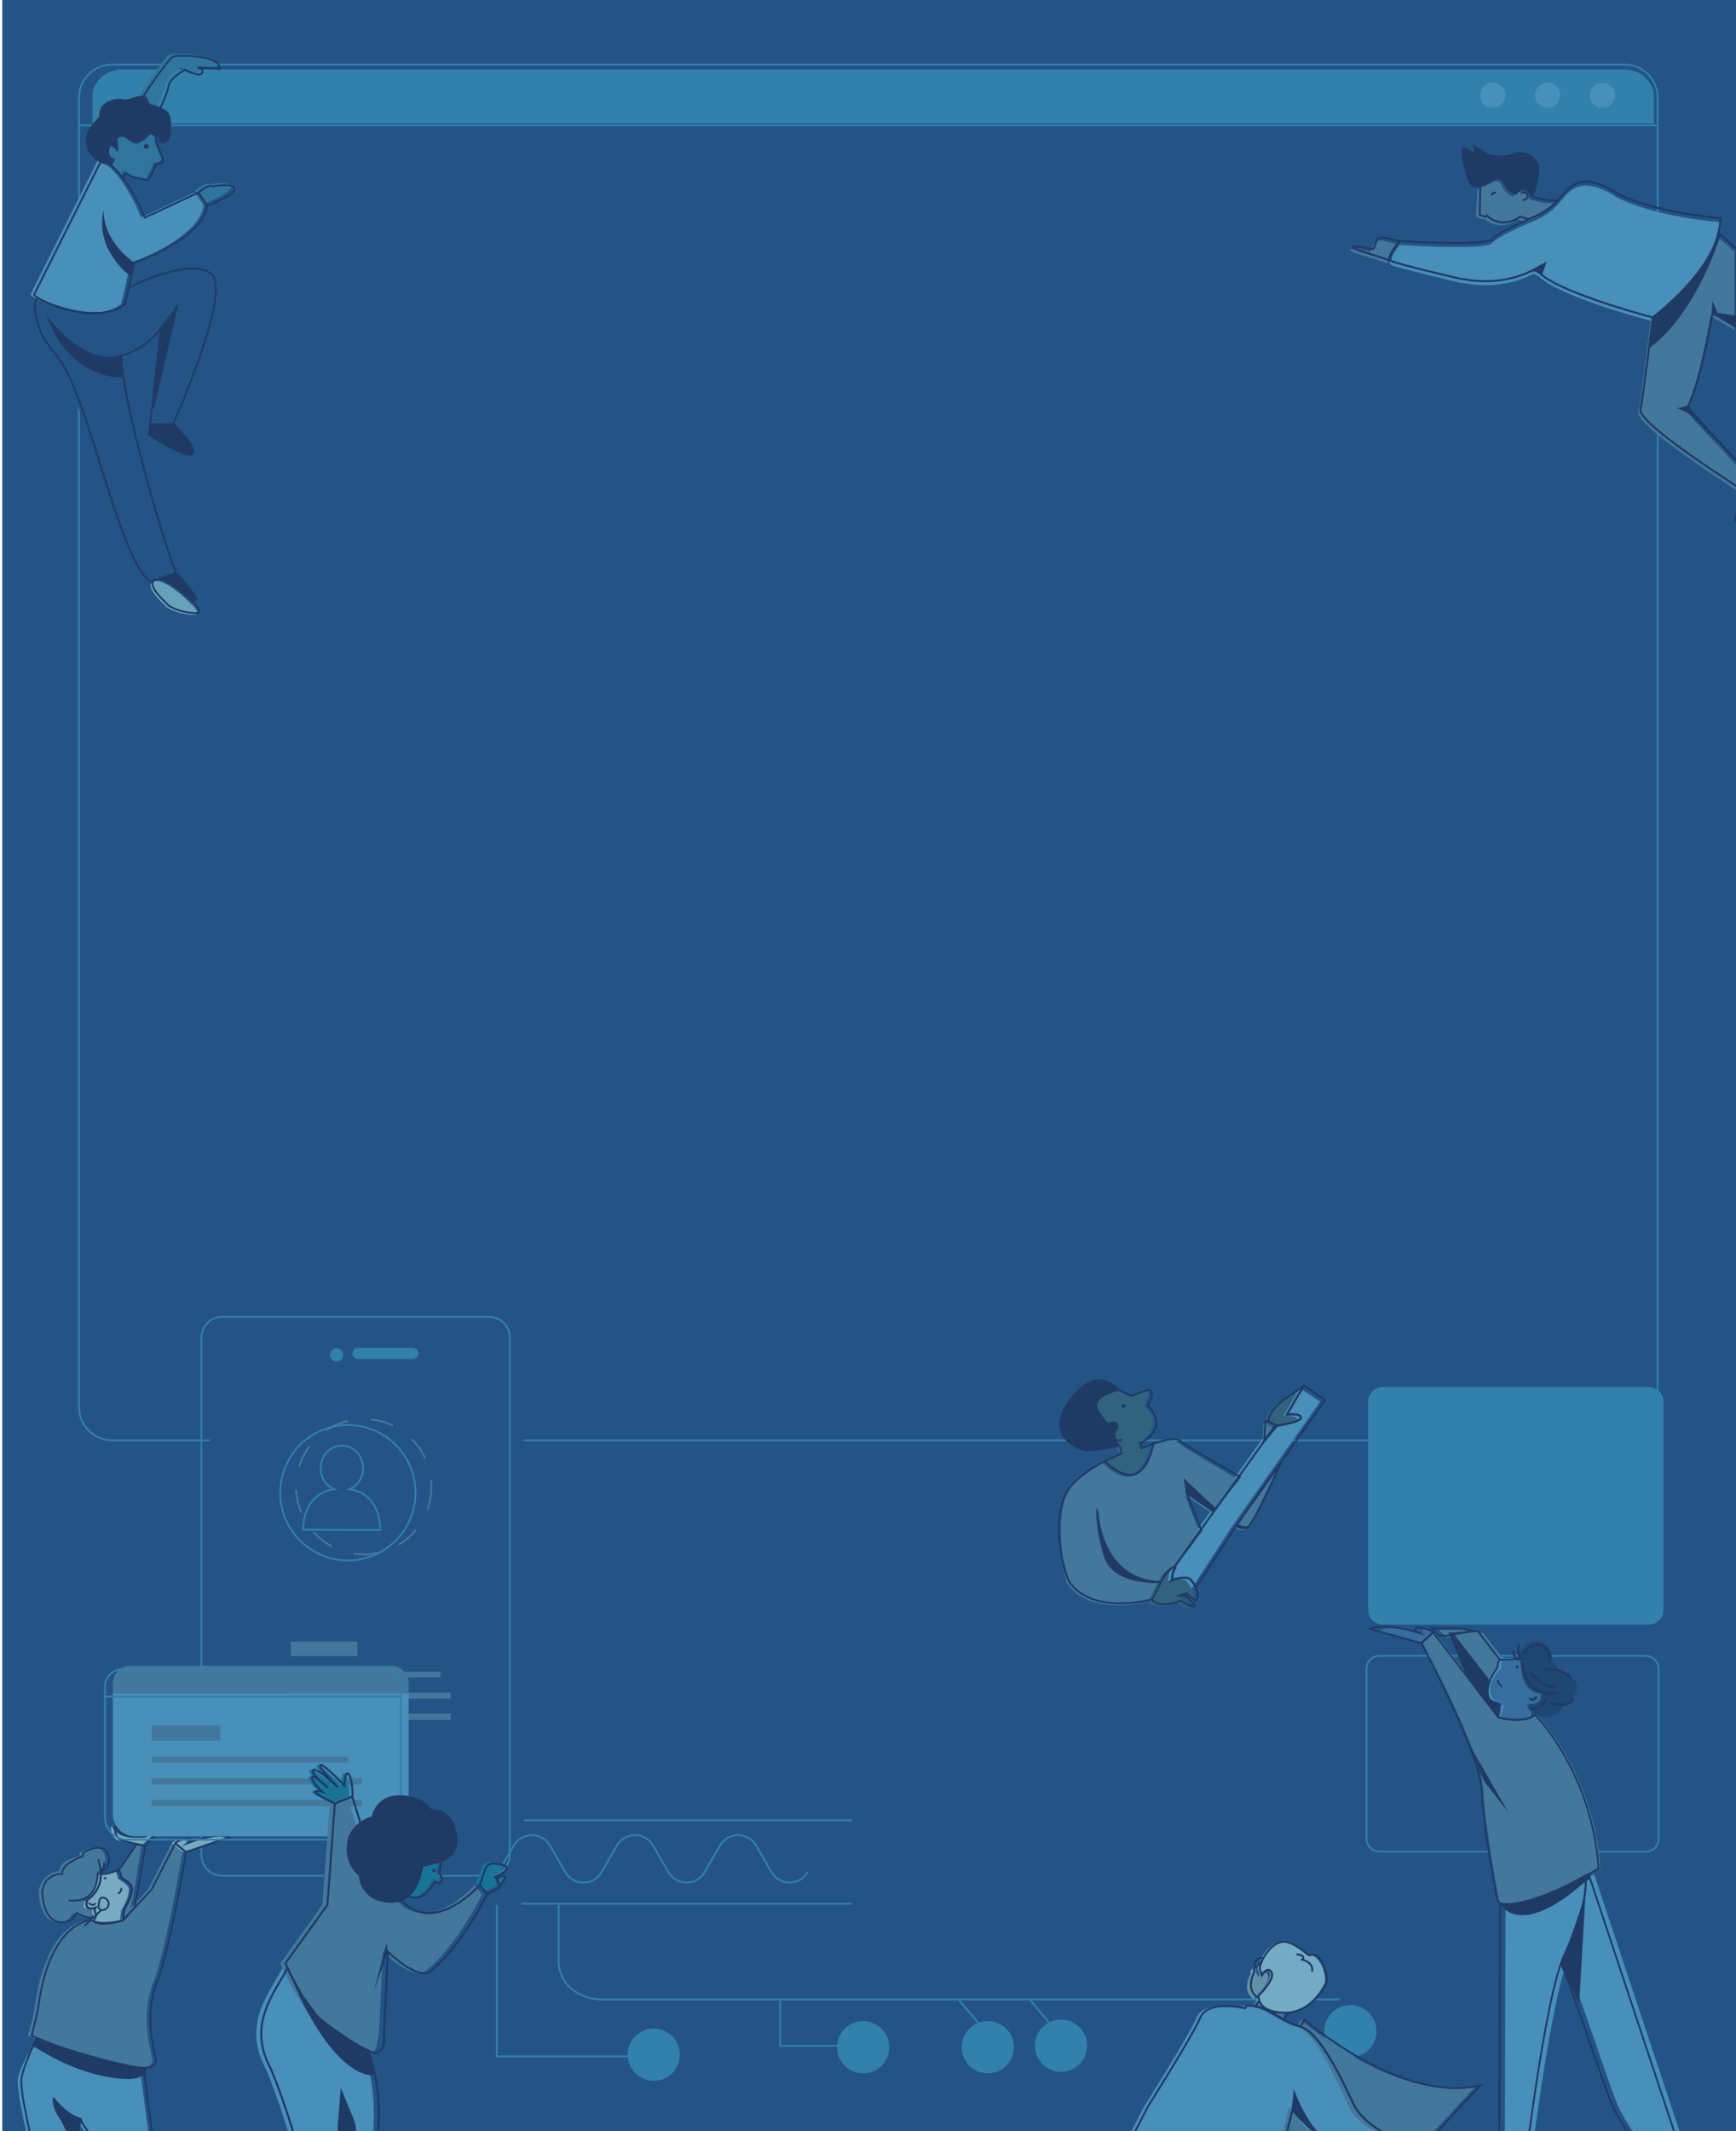 <?xml version="1.0" encoding="utf-8"?>
<!-- Generator: Adobe Illustrator 23.0.6, SVG Export Plug-In . SVG Version: 6.00 Build 0)  -->
<svg version="1.1" id="Layer_1" xmlns="http://www.w3.org/2000/svg" xmlns:xlink="http://www.w3.org/1999/xlink" x="0px" y="0px"
	 viewBox="0 0 431.36 529.39" style="enable-background:new 0 0 431.36 529.39;" xml:space="preserve">
<style type="text/css">
	.st0{fill:none;stroke:#3280AC;stroke-width:1.157;stroke-miterlimit:10;}
	.st1{fill:none;stroke:#3280AC;stroke-width:1.191;stroke-miterlimit:10;}
	.st2{fill:#78AAC1;}
	.st3{fill:#43789C;}
	.st4{fill:#488FBA;}
	.st5{fill:none;stroke:#1F3B65;stroke-width:1.191;stroke-miterlimit:10;}
	.st6{fill:#1F3B65;}
	.st7{fill:#1F3B65;stroke:#1F3B65;stroke-width:1.191;stroke-miterlimit:10;}
	.st8{fill:#3280AC;}
	.st9{fill:none;stroke:#43789C;stroke-width:1.154;stroke-miterlimit:10;stroke-dasharray:15.26;}
	.st10{fill:none;stroke:#3280AC;stroke-width:1.154;stroke-miterlimit:10;}
	.st11{opacity:0.1;fill:none;stroke:#3280AC;stroke-width:1.154;stroke-miterlimit:10;enable-background:new    ;}
	.st12{fill:#376E9F;}
	.st13{fill:none;stroke:#1F3B65;stroke-width:1.185;stroke-miterlimit:10;}
	.st14{fill:none;stroke:#1F3B65;stroke-width:1.541;stroke-miterlimit:10;}
	.st15{fill:#1E4873;}
	.st16{fill-rule:evenodd;clip-rule:evenodd;fill:#3280AC;}
	.st17{fill-rule:evenodd;clip-rule:evenodd;fill:#488FBA;stroke:#3280AC;stroke-width:1.191;stroke-miterlimit:10;}
	.st18{fill:none;stroke:#3280AC;stroke-width:1.185;stroke-miterlimit:10;}
	.st19{fill:#2F759D;}
	.st20{fill:#235485;}
	.st21{fill:#67A0BA;}
	.st22{fill:#187497;}
	.st23{fill:none;stroke:#1F3B65;stroke-width:1.331;stroke-miterlimit:10;}
	.st24{fill:#73ABC4;}
	.st25{fill:#6191A6;}
	.st26{fill:none;stroke:#1F3B65;stroke-width:1.265;stroke-miterlimit:10;}
	.st27{fill:none;stroke:#1F3B65;stroke-width:1.31;stroke-miterlimit:10;}
	.st28{fill:#1F3B65;stroke:#1F3B65;stroke-width:1.31;stroke-miterlimit:10;}
	.st29{fill:#31637F;}
	.st30{fill:none;stroke:#1F3B65;stroke-width:1.278;stroke-miterlimit:10;}
	.st31{fill:#1F3B65;stroke:#1F3B65;stroke-width:1.278;stroke-miterlimit:10;}
	.st32{fill:none;}
	.st33{clip-path:url(#SVGID_2_);}
	.st34{fill:#245486;}
	.st35{fill:none;stroke:#3280AC;stroke-width:1.137;stroke-miterlimit:10;}
	.st36{fill:none;stroke:#3280AC;stroke-width:1.17;stroke-miterlimit:10;}
	.st37{fill:none;stroke:#1F3B65;stroke-width:1.17;stroke-miterlimit:10;}
	.st38{fill:#1F3B65;stroke:#1F3B65;stroke-width:1.17;stroke-miterlimit:10;}
	.st39{fill:none;stroke:#43789C;stroke-width:1.134;stroke-miterlimit:10;stroke-dasharray:14.993;}
	.st40{fill:none;stroke:#3280AC;stroke-width:1.134;stroke-miterlimit:10;}
	.st41{opacity:0.1;fill:none;stroke:#3280AC;stroke-width:1.134;stroke-miterlimit:10;enable-background:new    ;}
	.st42{fill:none;stroke:#1F3B65;stroke-width:1.164;stroke-miterlimit:10;}
	.st43{fill:none;stroke:#1F3B65;stroke-width:1.514;stroke-miterlimit:10;}
	.st44{fill:none;stroke:#1F3B65;stroke-width:1.242;stroke-miterlimit:10;}
	.st45{clip-path:url(#SVGID_4_);fill:#245486;}
	.st46{clip-path:url(#SVGID_4_);fill:none;stroke:#3280AC;stroke-width:3.275;stroke-miterlimit:10;}
	.st47{clip-path:url(#SVGID_4_);fill:none;stroke:#3280AC;stroke-width:1.882;stroke-miterlimit:10;}
	.st48{clip-path:url(#SVGID_4_);fill:none;stroke:#3280AC;stroke-width:4.217;stroke-miterlimit:10;}
	.st49{clip-path:url(#SVGID_4_);}
	.st50{fill:none;stroke:#3280AC;stroke-width:1.934;stroke-miterlimit:10;}
	.st51{fill-rule:evenodd;clip-rule:evenodd;fill:#488FBA;stroke:#3280AC;stroke-width:3.272;stroke-miterlimit:10;}
	.st52{fill:none;stroke:#3280AC;stroke-width:1.924;stroke-miterlimit:10;}
	.st53{fill:none;stroke:#1F3B65;stroke-width:3.847;stroke-miterlimit:10;}
	.st54{fill:none;stroke:#1F3B65;stroke-width:3.866;stroke-miterlimit:10;}
	.st55{fill:#1F3B65;stroke:#1F3B65;stroke-width:3.866;stroke-miterlimit:10;}
	.st56{fill:#F6C65D;}
	.st57{clip-path:url(#SVGID_6_);fill:#245486;}
	.st58{clip-path:url(#SVGID_6_);fill:none;}
	.st59{clip-path:url(#SVGID_6_);}
	.st60{fill:none;stroke:#3280AC;stroke-width:0.438;stroke-miterlimit:10;}
	.st61{fill:none;stroke:#3280AC;stroke-width:0.452;stroke-miterlimit:10;}
	.st62{fill:none;stroke:#1F3B65;stroke-width:0.452;stroke-miterlimit:10;}
	.st63{fill:#1F3B65;stroke:#1F3B65;stroke-width:0.452;stroke-miterlimit:10;}
	.st64{fill:none;stroke:#43789C;stroke-width:0.437;stroke-miterlimit:10;stroke-dasharray:5.783;}
	.st65{fill:none;stroke:#3280AC;stroke-width:0.437;stroke-miterlimit:10;}
	.st66{opacity:0.1;fill:none;stroke:#3280AC;stroke-width:0.437;stroke-miterlimit:10;enable-background:new    ;}
	.st67{fill:none;stroke:#1F3B65;stroke-width:0.449;stroke-miterlimit:10;}
	.st68{fill:none;stroke:#1F3B65;stroke-width:0.584;stroke-miterlimit:10;}
	.st69{fill-rule:evenodd;clip-rule:evenodd;fill:#488FBA;stroke:#3280AC;stroke-width:0.452;stroke-miterlimit:10;}
	.st70{fill:none;stroke:#3280AC;stroke-width:0.449;stroke-miterlimit:10;}
	.st71{fill:none;stroke:#1F3B65;stroke-width:0.504;stroke-miterlimit:10;}
	.st72{fill:none;stroke:#1F3B65;stroke-width:0.479;stroke-miterlimit:10;}
	.st73{fill:none;stroke:#1F3B65;stroke-width:0.496;stroke-miterlimit:10;}
	.st74{fill:#1F3B65;stroke:#1F3B65;stroke-width:0.496;stroke-miterlimit:10;}
	.st75{fill:none;stroke:#1F3B65;stroke-width:0.484;stroke-miterlimit:10;}
	.st76{fill:#1F3B65;stroke:#1F3B65;stroke-width:0.484;stroke-miterlimit:10;}
	.st77{clip-path:url(#SVGID_8_);fill:#245486;}
	.st78{clip-path:url(#SVGID_8_);fill:none;}
	.st79{clip-path:url(#SVGID_8_);}
</style>
<rect x="-92.58" y="-29.39" class="st32" width="1293.87" height="589.81"/>
<g>
	<defs>
		<rect id="SVGID_5_" x="451.61" y="-2.03" width="430.87" height="533.45"/>
	</defs>
	<clipPath id="SVGID_2_">
		<use xlink:href="#SVGID_5_"  style="overflow:visible;"/>
	</clipPath>
	<rect x="411.21" y="311.98" style="clip-path:url(#SVGID_2_);fill:none;" width="494.93" height="225.61"/>
</g>
<g>
	<defs>
		<rect id="SVGID_7_" x="0.57" y="-0.73" width="430.87" height="533.45"/>
	</defs>
	<clipPath id="SVGID_4_">
		<use xlink:href="#SVGID_7_"  style="overflow:visible;"/>
	</clipPath>
	<rect x="0.57" y="-0.73" class="st45" width="430.87" height="533.45"/>
	<rect x="0.57" y="-0.73" style="clip-path:url(#SVGID_4_);fill:none;" width="430.87" height="533.45"/>
	<rect x="-39.83" y="313.28" style="clip-path:url(#SVGID_4_);fill:none;" width="494.93" height="225.61"/>
	<g class="st49">
		<path class="st60" d="M126.67,460.83l0-128.58c0-2.83-2.3-5.13-5.13-5.13H55.17c-2.83,0-5.13,2.3-5.13,5.13v128.58
			c0,2.83,2.3,5.13,5.13,5.13h66.37C124.37,465.95,126.67,463.66,126.67,460.83"/>
		<g>
			<path class="st2" d="M29.28,466.57c0,0-0.14-1.32-0.58-1.59c-0.07-0.04-0.15-0.06-0.24-0.04c0,0-2.85,1.01-3.17,0.89
				c-0.37-0.14-0.72-0.25-1.05-0.34c0.15,2.09-0.42,4.86-3.57,7.02c0.05,0.06,0.11,0.12,0.17,0.18c0,0-0.42,1.17,0.34,1.59
				c0.01,0,0.02,0.01,0.03,0.02c0.03,0.02,0.07,0.03,0.12,0.05c0.03,0.01,0.05,0.02,0.08,0.03c0.07,0.02,0.14,0.03,0.22,0.04
				c0.33,0.04,0.75-0.01,1.3-0.2c0,0-0.62,0.9,0.3,1.63l-0.02,0.06l-0.14,0.34l-0.59,1.39c0,0,0.19,0.08,0.54,0.19
				c0.89,0.25,4.13,0.34,6.75-0.46l0.37-2.86c0.39-0.54,1.84-3.11,1.9-5.03C32.06,468.03,29.94,467.36,29.28,466.57z"/>
			<path class="st3" d="M33.92,458.15l-4.42,6.51c0.45,0.27,0.58,1.59,0.58,1.59c0.66,0.79,2.78,1.47,2.73,2.9
				c-0.06,1.92-1.51,4.48-1.9,5.03l-0.37,2.86c-2.62,0.79-5.86,0.71-6.75,0.46l-0.02,0.06c2.7,0.85,6.77-0.51,6.77-0.51l1.71-2.11
				c0.64-1.93,2.89-16.44,2.89-16.44L33.92,458.15z"/>
			<path class="st2" d="M42.65,457.9c0,0,0.27-0.57,2.35-1.07c2.08-0.5,1.41,0.55,1.41,0.55l-0.61,0.44c0,0,6.94-2.75,10.3-1.41
				l-10.76,3.7L42.65,457.9z"/>
			<path class="st2" d="M29.8,457.34l5.38,1.18l1.28-1.35c0,0,2.56-1.98,0.42-1.95c-0.61,0.01-1.31,0.96-1.31,0.96l-1.11,0.12
				c0,0-0.49,0.03-2.85-0.04c-1.36-0.04-2.62-0.75-3.36-1.89l-0.31-0.48c-0.14-0.22-0.48-0.08-0.42,0.18l0.28,1.27
				C28.01,456.34,28.79,457.12,29.8,457.34z"/>
			<path class="st3" d="M45.34,460.11l-2.69-2.2l-5.88,11.47l-7.13,7.66c0,0-4.07,1.36-6.77,0.51c-0.43-0.14-0.83-0.32-1.17-0.59
				c0,0-10.21,0.39-13.04,21.36c-0.34,2.52-1.02,4.38-1.69,7.4c0,0,30.54,12.82,30.9,6.05c0.05-0.93-3.42-10.47,0.34-19.72
				C41.21,484.64,45.34,460.11,45.34,460.11z"/>
			<path class="st3" d="M25.89,460.49c-1.25-3.12-6.05-0.31-6.05-0.31l-0.18,0.92c0,0-5.24,1.07-4.85,3.65c0,0-4.46,0.39-5.2,5.05
				c0,0-0.05,7.33,4.61,7.71c3.02,0.25,3.89-2.36,3.89-2.36s3.53,2.14,4.82,0.76l0.14-0.34l0.02-0.06c-0.92-0.73-0.3-1.63-0.3-1.63
				c-0.55,0.19-0.97,0.24-1.3,0.2c-0.08-0.01-0.15-0.02-0.22-0.04c-0.03-0.01-0.05-0.02-0.08-0.03c-0.04-0.02-0.08-0.03-0.12-0.05
				c-0.01,0-0.02-0.01-0.03-0.02c-0.05-0.03-0.1-0.07-0.15-0.1c-0.56-0.48-0.19-1.49-0.19-1.49c-0.06-0.06-0.11-0.12-0.17-0.18
				c3.14-2.16,3.71-4.93,3.57-7.02c0-0.07-0.01-0.14-0.02-0.2C25.3,464.56,26.89,462.98,25.89,460.49z"/>
			<g>
				<path class="st4" d="M37.56,535.08L34.8,513.9c-3.73,0.09-16.22-2.39-21.81-4.96c-0.67-0.31-1.29-0.6-1.85-0.87
					c-0.29-0.14-1.82-1.05-2.08-1.17c0,0-4.09,6.06-4.61,9.38c-0.56,3.51,3.4,18.89,3.4,18.89l-17.23,20.88l4.64,1.27
					c0,0,18.31-8.95,21.06-16.49c2.81-7.73,0.66-8.12,2.93-14.07c1.4,3.29,10.54,12.45,6.94,16.68c-6.67,7.82-7.75,17.18-7.75,17.18
					l4.69-0.67l13.12-17.79C37.73,540.11,38.22,537.51,37.56,535.08z"/>
			</g>
			<path class="st62" d="M29.36,470.39c0,0,0.84-0.39,0.78-1.37"/>
			
				<ellipse transform="matrix(0.284 -0.959 0.959 0.284 -428.597 359.111)" class="st6" cx="26.07" cy="466.44" rx="0.27" ry="0.34"/>
			<path class="st62" d="M22.08,472.65c0,0,0.82,1.13,1.69,0.15"/>
			<path class="st62" d="M25.9,462.59c0,0,0.07,1.75-0.86,2.1c0,0-0.14-0.96-0.61-2.86"/>
			<path class="st62" d="M24.32,465.2c-0.13,0.23,0.39,7.68-7.24,6.9"/>
			<path class="st62" d="M46.24,460.11l-2.69-2.2l-5.88,11.47l-7.13,7.66c0,0-4.07,1.36-6.77,0.51c-0.43-0.14-0.83-0.32-1.17-0.59
				c0,0-10.21,0.39-13.04,21.36c-0.34,2.52-1.02,4.38-1.69,7.4c0,0,30.54,12.82,30.9,6.05c0.05-0.93-3.42-10.47,0.34-19.72
				C42.11,484.64,46.24,460.11,46.24,460.11z"/>
			<path class="st62" d="M43.55,457.9c0,0,0.27-0.57,2.35-1.07c2.08-0.5,1.41,0.55,1.41,0.55l-0.61,0.44c0,0,6.94-2.75,10.3-1.41
				l-10.76,3.7L43.55,457.9z"/>
			<path class="st62" d="M30.7,457.34l5.38,1.18l1.28-1.35c0,0,2.56-1.98,0.42-1.95c-0.61,0.01-1.31,0.96-1.31,0.96l-1.11,0.12
				c0,0-0.49,0.03-2.85-0.04c-1.36-0.04-2.62-0.75-3.36-1.89l-0.31-0.48c-0.14-0.22-0.48-0.08-0.42,0.18l0.28,1.27
				C28.91,456.34,29.7,457.12,30.7,457.34z"/>
			<g>
				<path class="st62" d="M38.47,535.08L35.7,513.9c-3.73,0.09-16.22-2.39-21.81-4.96c-0.67-0.31-1.29-0.6-1.85-0.87
					c-0.29-0.14-2.76-1.38-3.01-1.51c0,0-3.16,6.4-3.68,9.71c-0.56,3.51,3.4,18.89,3.4,18.89l-17.23,20.88l4.64,1.27
					c0,0,18.31-8.95,21.06-16.49c2.81-7.73,0.66-8.12,2.93-14.07c1.4,3.29,10.54,12.45,6.94,16.68c-6.67,7.82-7.75,17.18-7.75,17.18
					l4.69-0.67l13.12-17.79C38.64,540.11,39.12,537.51,38.47,535.08z"/>
			</g>
			<path class="st63" d="M35.99,513.68l0.11,1.65c0,0-0.89-0.01-1.25,0.3c-1.69,1.41-12.59,0.6-23.15-5.6l-3.48-1.97l0.81-1.5
				C9.02,506.56,29.38,513.54,35.99,513.68z"/>
			<path class="st62" d="M33.92,458.15l-4.42,6.51c0.45,0.27,0.58,1.59,0.58,1.59c0.66,0.79,2.78,1.47,2.73,2.9
				c-0.06,1.92-1.51,4.48-1.9,5.03l-0.37,2.86c-2.62,0.79-5.86,0.71-6.75,0.46l-0.02,0.06c2.7,0.85,6.77-0.51,6.77-0.51l2.8-3.1
				c0.64-1.93,2.73-15.42,2.73-15.42L33.92,458.15z"/>
			<path class="st62" d="M22.2,474.05c0.07,0.02,0.14,0.03,0.22,0.04C22.33,474.08,22.26,474.07,22.2,474.05z"/>
			<path class="st62" d="M22,473.98c0.03,0.02,0.07,0.03,0.12,0.05C22.08,474.01,22.04,474,22,473.98z"/>
			<path class="st62" d="M30.08,466.24c0,0-0.14-1.32-0.58-1.59c-0.07-0.04-0.15-0.06-0.24-0.04c0,0-2.85,1.01-3.17,0.89
				c-0.37-0.14-0.72-0.25-1.05-0.34c0.15,2.09-0.42,4.86-3.57,7.02c0.05,0.06,0.11,0.12,0.17,0.18c0,0-0.42,1.17,0.34,1.59
				c0.01,0,0.02,0.01,0.03,0.02c0.03,0.02,0.07,0.03,0.12,0.05c0.03,0.01,0.05,0.02,0.08,0.03c0.07,0.02,0.14,0.03,0.22,0.04
				c0.33,0.04,0.75-0.01,1.3-0.2c0,0-0.62,0.9,0.3,1.63l-0.02,0.06l-0.14,0.34l-0.59,1.39c0,0,0.19,0.08,0.54,0.19
				c0.89,0.25,4.13,0.34,6.75-0.46l0.37-2.86c0.39-0.54,1.84-3.11,1.9-5.03C32.86,467.71,30.75,467.04,30.08,466.24z"/>
			<path class="st62" d="M21.97,473.96c0.01,0,0.02,0.01,0.03,0.02C21.99,473.97,21.98,473.96,21.97,473.96z"/>
			<path class="st62" d="M22.12,474.02c0.03,0.01,0.05,0.02,0.08,0.03C22.17,474.04,22.14,474.03,22.12,474.02z"/>
			<path class="st62" d="M26.79,460.49c-1.25-3.12-6.05-0.31-6.05-0.31l-0.18,0.92c0,0-5.46,1.84-5.08,4.42c0,0-4.24-0.37-4.98,4.29
				c0,0-0.05,7.33,4.61,7.71c3.02,0.25,3.89-2.36,3.89-2.36s3.53,2.14,4.82,0.76l0.14-0.34l0.02-0.06c-0.92-0.73-0.3-1.63-0.3-1.63
				c-0.55,0.19-0.97,0.24-1.3,0.2c-0.08-0.01-0.15-0.02-0.22-0.04c-0.03-0.01-0.05-0.02-0.08-0.03c-0.04-0.02-0.08-0.03-0.12-0.05
				c-0.01,0-0.02-0.01-0.03-0.02c-0.05-0.03-0.1-0.07-0.15-0.1c-0.56-0.48-0.19-1.49-0.19-1.49c-0.06-0.06-0.11-0.12-0.17-0.18
				c3.14-2.16,3.71-4.93,3.57-7.02c0-0.07-0.01-0.14-0.02-0.2C26.2,464.56,27.79,462.98,26.79,460.49z"/>
			<path class="st63" d="M20.02,526.36l-1.4,8.28c0,0-2.03-6.28-3.82-8.82c-1.61-2.29-1.45-4.34-1.49-4.52
				C13.22,520.92,15.96,525.17,20.02,526.36z"/>
		</g>
		<path class="st8" d="M82.59,416.87c0.13,0,0.25,0.03,0.27,0.18c0.01,0.1-0.09,0.16-0.17,0.13c-0.1-0.04-0.23-0.11-0.27-0.2
			C82.38,416.88,82.52,416.89,82.59,416.87z"/>
		<line class="st61" x1="211.65" y1="452.21" x2="130.25" y2="452.21"/>
		<line class="st61" x1="211.65" y1="472.92" x2="129.52" y2="472.92"/>
		<path class="st61" d="M200.72,465.04c-2.01,3.48-7.03,3.48-9.03,0l-3.78-6.55c-2.01-3.48-7.03-3.48-9.03,0l-3.78,6.55
			c-2.01,3.48-7.03,3.48-9.03,0l-3.78-6.55c-2.01-3.48-7.03-3.48-9.03,0l-3.78,6.55c-2.01,3.48-7.03,3.48-9.03,0l-3.78-6.55
			c-2.01-3.48-7.03-3.48-9.03,0l-3.78,6.55"/>
		<circle class="st8" cx="335.54" cy="504.56" r="6.49"/>
		<circle class="st8" cx="263.64" cy="508.18" r="6.49"/>
		<circle class="st8" cx="245.46" cy="508.56" r="6.49"/>
		<circle class="st8" cx="162.44" cy="510.41" r="6.49"/>
		<path class="st61" d="M333.01,496.68H149.3c-3,0-5.74-1.17-7.76-3.07c-1.77-1.67-2.74-4.03-2.74-6.46V473.2"/>
		<line class="st61" x1="262.76" y1="504.96" x2="255.81" y2="496.63"/>
		<line class="st61" x1="245.76" y1="505.69" x2="238.21" y2="496.72"/>
		<circle class="st8" cx="214.47" cy="508.56" r="6.49"/>
		<polyline class="st61" points="211.94,508.2 193.85,508.2 193.85,496.9 		"/>
		<path class="st61" d="M408.94,459.96h-66.21c-1.75,0-3.17-1.42-3.17-3.17v-42.28c0-1.75,1.42-3.17,3.17-3.17h66.21
			c1.75,0,3.17,1.42,3.17,3.17v42.28C412.11,458.55,410.69,459.96,408.94,459.96z"/>
		<g>
			<circle class="st8" cx="83.64" cy="336.56" r="1.65"/>
			<path class="st8" d="M102.54,337.59H88.95c-0.77,0-1.39-0.62-1.39-1.39l0,0c0-0.77,0.62-1.39,1.39-1.39h13.59
				c0.77,0,1.39,0.62,1.39,1.39l0,0C103.92,336.97,103.3,337.59,102.54,337.59z"/>
		</g>
		<circle class="st64" cx="90.39" cy="369.31" r="16.81"/>
		<g>
			<rect x="72.28" y="415.3" class="st3" width="37.17" height="1.39"/>
		</g>
		<g>
			<rect x="72.28" y="420.47" class="st3" width="39.72" height="1.51"/>
		</g>
		<g>
			<rect x="72.28" y="425.7" class="st3" width="39.72" height="1.51"/>
		</g>
		<g>
			<rect x="72.28" y="407.79" class="st3" width="16.53" height="3.6"/>
		</g>
		<path class="st8" d="M57.17,448.16c0.35,0.14,0.88-0.09,0.92,0.51c0.03,0.38-0.35,0.65-0.83,0.61c-0.42-0.04-0.72-0.32-0.68-0.67
			C56.62,448.26,56.84,448.11,57.17,448.16z"/>
		<path class="st8" d="M55.3,445.92c0,0.36-0.33,0.73-0.68,0.71c-0.42-0.02-0.53-0.33-0.55-0.67c-0.02-0.39,0.29-0.72,0.65-0.69
			C55.13,445.3,55.25,445.59,55.3,445.92z"/>
		<circle class="st65" cx="86.44" cy="370.81" r="16.81"/>
		<g>
			<path class="st65" d="M86.87,369.94c1.95-0.82,3.34-2.83,3.35-5.2c0.01-3.1-2.33-5.63-5.25-5.64c-2.91-0.01-5.28,2.49-5.29,5.59
				c-0.01,2.39,1.38,4.42,3.36,5.25c-8.1,1.22-7.74,10.03-7.74,10.03l19.17,0.09C94.47,380.06,94.91,371.15,86.87,369.94z"/>
			<path class="st66" d="M86.87,369.94c1.95-0.82,3.34-2.83,3.35-5.2c0.01-3.1-2.33-5.63-5.25-5.64c-2.91-0.01-5.28,2.49-5.29,5.59
				c-0.01,2.39,1.38,4.42,3.36,5.25c-8.1,1.22-7.74,10.03-7.74,10.03l19.17,0.09C94.47,380.06,94.91,371.15,86.87,369.94z"/>
		</g>
		<g>
			<g>
				<path class="st12" d="M357.89,405.94c0,0-0.35-0.64-2.77-1.08c-2.42-0.44-1.59,0.73-1.59,0.73l0.73,0.46
					c0,0-8.15-2.7-11.93-0.94l12.61,3.53L357.89,405.94z"/>
				<path class="st3" d="M367.91,405.59c0,0-3.18-0.83-5.3-0.71c-2.12,0.12-5.06,0.05-5.06,0.05l1.89,1.83l1.54,0.06L367.91,405.59z
					"/>
				<path class="st4" d="M374.1,472.88c2.98,2.24,12.78-2.33,19.03-5.66c0.74-0.4,1.44-0.78,2.07-1.13
					c0.32-0.18,0.62-0.35,0.91-0.51l24.91,74.94l-3.06,4.35c0,0-12.37-13.54-16.03-22.02c-2.18-5.06-9.5-27.95-12.7-35.08
					c-4.78,13.33-9.94,58.15-9.94,58.15l-5.42,1L374.1,472.88z"/>
				<g>
					<path class="st3" d="M373.65,427.06l-7.43-9.68c-0.87-2.18-4.66-11.08-4.66-11.08l6.95-0.71l8.95,11.66l4,9.94
						C378.41,428.35,373.65,427.06,373.65,427.06z"/>
					<path class="st3" d="M353.59,408.2l2.95-2.71l8.78,11.43l7.43,9.68c0,0,4.76,1.29,7.81,0.14c0.49-0.19,0.93-0.43,1.31-0.75
						c0,0,14.19,14.13,15.79,38.17c0,0-24.47,14.82-25.33,7.07c-0.12-1.06-3.2-16.23-3.77-26.86
						C368.06,435.19,353.59,408.2,353.59,408.2z"/>
					<path class="st62" d="M372.3,426.61l-7.43-9.68c-0.87-2.18-4.66-11.08-4.66-11.08l6.95-0.71l8.95,11.66l4,9.94
						C377.06,427.9,372.3,426.61,372.3,426.61z"/>
					<path class="st4" d="M380.3,411.78l-6.45,0.07c0,0-1.51-0.85-1.4,2.34c0,0-4.56,4.78-2.27,7.95c0.53,0.73,1.24,0.74,2.62,1.31
						l-0.5,3.17l8.42-0.2l2.39-3.01c0,0,2-6.01,1.95-6.31C385,416.79,380.3,411.78,380.3,411.78z"/>
					<path class="st12" d="M380.84,412.07l-6.45,0.07c0,0-1.51-0.85-1.4,2.34c0,0-6.64,6.25,0.69,9.26l-1.1,3.11
						c0,0,4.2,0.44,5.5,0.37c0.74-0.04,2.64-0.82,2.64-0.82l1.76-3.01c0,0,3.17-5.72,3.11-6.02S380.84,412.07,380.84,412.07z"/>
					<path class="st67" d="M373.21,418.89c0,0-1-0.39-0.99-1.52"/>
					
						<ellipse transform="matrix(0.941 -0.339 0.339 0.941 -117.998 152.097)" class="st6" cx="376.79" cy="414.14" rx="0.39" ry="0.31"/>
					<path class="st67" d="M381.13,423.89l-0.42,2.52c0,0-3.04,1.79-8.42,0.2l0.5-3.17c-1.2-0.55-2.5-0.71-2.92-1.88
						c-0.77-2.13,0.58-5.15,2.24-7.38c0,0,0.09-2.05,0.84-1.92c0,0,3.55-0.02,3.9-0.18c3.81-1.73,5.98,0.38,7.01,3.27
						c0.61,1.68,0.06,3.56-1.28,5.13"/>
					<path class="st68" d="M381.76,421.42c0,0-0.66,1.5-1.73,0.44"/>
					<path class="st15" d="M377.8,412.05c0,0-0.37,8.52,5.01,8.61c0,0,0.69,2.61-2.39,2.63c-3.09,0.03,2.43,4.6,5.07,3.15l1.1-0.54
						c0.57-0.28,1.03-0.73,1.34-1.29l0.34-0.63c0,0,3.01-1.6,2.73-2.03c-0.27-0.43,0.79-1.09,0.9-2.73s-0.87-1.87-0.87-1.87
						s-3.96-2.62-3.92-3.06c0.04-0.44-1.42-1.82-1.42-1.82s0.11-1.87-0.67-2.94c-1.6-2.22-5.13-3.76-8.18,2.53L377.8,412.05z"/>
					<path class="st68" d="M375.96,410.2c0,0,0.3,2.6,1.84,1.86c0,0-0.84-1.42-0.42-3.62"/>
					<path class="st68" d="M378.68,410.93c0.32-1.27,3.41-3.95,5.87-1c0.41,0.49,0.16,1.45,0.56,2.27"/>
					<path class="st68" d="M378.32,412.98c0.16,0.25,0.06,8.85,8.77,7.44"/>
					<path class="st68" d="M380.07,415.5c0.23,0.1,3.91,4.48,6.64,3.29"/>
					<path class="st68" d="M384.42,422.1c-0.2,0.46-2.08,2.85-4.22,2.28"/>
					<path class="st68" d="M383.79,414.56c0,0,4.42-0.44,6.67,2.38"/>
					<path class="st68" d="M385.35,423.15c0.57,0.16,4.6,1.19,5.66-1.19"/>
					<path class="st62" d="M353.14,408.2l2.95-2.71l8.78,11.43l7.43,9.68c0,0,4.76,1.29,7.81,0.14c0.49-0.19,0.93-0.43,1.31-0.75
						c0,0,14.19,14.13,15.79,38.17c0,0-24.47,14.82-25.33,7.07c-0.12-1.06-3.2-16.23-3.77-26.86
						C367.61,435.19,353.14,408.2,353.14,408.2z"/>
				</g>
				<path class="st62" d="M356.09,405.49c0,0-0.35-0.64-2.77-1.08c-2.42-0.44-1.59,0.73-1.59,0.73l0.73,0.46
					c0,0-8.15-2.7-11.93-0.94l12.61,3.53L356.09,405.49z"/>
				<path class="st62" d="M366.1,405.14c0,0-3.18-0.83-5.3-0.71s-5.06,0.05-5.06,0.05l1.89,1.83l1.54,0.06L366.1,405.14z"/>
				<g>
					<path class="st62" d="M394.08,466.35c-0.08,0.06-0.24-0.25-0.24-0.25c0.32-0.18,0.62-0.35,0.91-0.51l24.91,74.94l-3.06,4.35
						c0,0-12.37-13.54-16.03-22.02c-2.18-5.06-9.5-27.95-12.7-35.08c0.54-1.51,1.06-2.73,1.55-3.58
						C394.26,475.83,394.08,466.35,394.08,466.35z"/>
					<path class="st62" d="M372.74,472.88c2.98,2.24,12.78-2.33,19.03-5.66c0.74-0.4,1.44-0.78,2.07-1.13c0,0,0.15,0.31,0.24,0.25
						c0,0,0.17,9.48-4.66,17.84c-0.49,0.85-1.01,2.08-1.55,3.58c-4.78,13.33-9.94,58.15-9.94,58.15l-5.42,1L372.74,472.88z"/>
				</g>
			</g>
			<path class="st6" d="M365.34,433.77l9.54,16.56c0,0-3.13-3.98-5.83-7.45C368.18,441.77,365.34,433.77,365.34,433.77z"/>
			<path class="st6" d="M360.01,405.55l4.66,11.08l7.43,9.68l0.5-3.17c0,0-2.58-0.47-2.92-1.88s0.35-4.03,0.35-4.03l-9.06-11.67
				L360.01,405.55z"/>
			<path class="st6" d="M387.68,487.48l4.71,10.3l1.6-27.67c0,0-2.6,8.84-4.76,13.79C388.51,485.54,388.35,487.38,387.68,487.48z"/>
			<path class="st6" d="M372.54,472.58c0,0,4.41,9.91,21.44-5.24l1.46-0.73l-0.89-1.32C394.55,465.29,380.01,474.04,372.54,472.58z"
				/>
		</g>
		<g>
			<path class="st16" d="M403.53,17.25H30.4c-4.09,0-7.44,3.04-7.44,6.77v6.62h388v-6.62C410.96,20.3,407.62,17.25,403.53,17.25z"/>
			<line class="st61" x1="19.45" y1="31.14" x2="411.67" y2="31.14"/>
			<g>
				<circle class="st69" cx="398.2" cy="23.68" r="3.37"/>
				<circle class="st69" cx="384.56" cy="23.68" r="3.37"/>
				<circle class="st69" cx="370.91" cy="23.68" r="3.37"/>
			</g>
			<path class="st70" d="M52.12,357.8H27.87c-4.55,0-8.24-3.69-8.24-8.24V24.27c0-4.55,3.69-8.24,8.24-8.24h375.79
				c4.55,0,8.24,3.69,8.24,8.24v325.28c0,4.55-3.69,8.24-8.24,8.24H130.08"/>
		</g>
		<g>
			<g>
				<g>
					<path class="st4" d="M33.59,456.16h62.4c3.07,0,5.56-2.49,5.56-5.56v-29.99H28.03v29.99
						C28.03,453.67,30.52,456.16,33.59,456.16z"/>
					<path class="st3" d="M28.03,418.21v2.4h73.52v-2.4c0-2.44-1.98-4.42-4.42-4.42H32.45C30.01,413.79,28.03,415.77,28.03,418.21z"
						/>
				</g>
				<g>
					<rect x="37.7" y="436.4" class="st3" width="48.82" height="1.43"/>
				</g>
				<g>
					<rect x="37.7" y="441.74" class="st3" width="52.18" height="1.56"/>
				</g>
				<g>
					<rect x="37.7" y="447.13" class="st3" width="52.18" height="1.56"/>
				</g>
				<g>
					<rect x="37.7" y="428.65" class="st3" width="17.06" height="3.71"/>
				</g>
			</g>
			<g>
				<g>
					<g>
						<path class="st3" d="M93.93,419.56c-0.09-0.09,0.85-1.23,2.11-2.55c1.26-1.32,2.36-2.32,2.46-2.23
							c0.1,0.09-0.85,1.23-2.12,2.55C95.12,418.66,94.02,419.65,93.93,419.56z"/>
					</g>
				</g>
				<g>
					<g>
						<path class="st3" d="M98.5,419.56c-0.09,0.09-1.19-0.91-2.46-2.23c-1.26-1.32-2.21-2.46-2.12-2.55
							c0.09-0.09,1.19,0.91,2.46,2.23C97.65,418.33,98.6,419.48,98.5,419.56z"/>
					</g>
				</g>
			</g>
		</g>
		<g>
			<path class="st61" d="M31.64,457h62.4c3.07,0,5.56-2.49,5.56-5.56v-29.99H26.07v29.99C26.07,454.51,28.57,457,31.64,457z"/>
			<path class="st61" d="M26.07,419.05v2.4H99.6v-2.4c0-2.44-1.98-4.42-4.42-4.42H30.49C28.05,414.63,26.07,416.61,26.07,419.05z"/>
		</g>
		<g>
			<g>
				<path class="st19" d="M38.37,34.97c0.24-2.74-2.54-2.05-2.54-2.05c-1.3,5.61-4.04,1.24-5.36,0.67
					c-1.31-0.57-2.06,0.25-2.15,0.45s0.07,2.64,0.07,2.64s-1.68-2.24-2.05,0.08c-0.37,2.33,1.23,2.59,1.23,2.59l-0.54,1.29
					l3.02,3.33l0.53-1.38l1.34,0.82c0.88,0.36,1.62,0.55,2.25,0.62c0.76,0.08,1.55,0.51,2.02,0.3c0.47-0.21,0.62-1.07,0.87-1.44
					c0.7-1.02,1.04-2.42,1.04-2.42l1.21-0.25c0.56-0.06,0.88-0.73,0.58-1.25l-1.04-2.62L38.37,34.97z"/>
				<path class="st19" d="M48.43,47.34c0,0,2.82-2.31,3.5-1.54c0,0,5.43-0.98,5.48,0.6c0.04,1.59-6.78,4.21-6.78,4.21L48.43,47.34z"
					/>
				<path class="st19" d="M33.8,25.07c-0.06-0.49,7.09-10.88,8.23-11.46c1.14-0.58,12.07-0.47,11.68,3l-5.46-0.24
					c0,0,1.7,0.11,1.08,1.27c-0.62,1.16-4.27-0.81-4.27-0.81s-3.63,1.97-4,3.9c-0.37,1.93-2.12,5.67-2.12,5.67
					S33.93,26.09,33.8,25.07z"/>
				<g>
					<path class="st20" d="M39.08,81.55l-2.66,23.84l5.75-0.17c0,0,14.67-32.68,9.46-37.2c-4.72-4.09-18.06,2.13-20.55,3.35
						l-0.96,4.15c-5.83,4.64-17.43,1.07-21.26-1.38c-0.25-0.16-0.59-0.04-0.68,0.25c-0.55,1.79-0.77,2.65,0.95,7.77
						c0.94,2.8,4.44,5.95,6.33,9.56c6.91,13.24,13.84,47.38,20.87,52.64c0.16,0.12,0.38,0.15,0.58,0.08l5.41-1.94
						c0.35-0.13,0.51-0.53,0.35-0.86c-1.84-3.74-13.21-41.3-13.41-53.35C29.23,88.27,34.78,87.28,39.08,81.55z"/>
					<path class="st4" d="M48.41,47.79l-13.35,6.23c0,0-4.72-12.25-10.73-14.29L7.7,72.89c-0.11,0.21-0.05,0.46,0.15,0.59
						c0.13,0.09,0.31,0.21,0.51,0.34c3.27,2.15,15.65,6.55,21.75,1.7l0.96-4.15l1.43-6.15c0,0,16.7-5.64,18.12-14.15L48.41,47.79z"
						/>
				</g>
				<path class="st62" d="M38.94,35.29c0.24-2.74-2.54-2.05-2.54-2.05c-2.01,3.86-4.04,1.24-5.36,0.67
					c-1.31-0.57-2.06,0.25-2.15,0.45c-0.09,0.2,0.07,2.64,0.07,2.64s-1.68-2.24-2.05,0.08c-0.37,2.33,1.23,2.59,1.23,2.59
					l-0.54,1.29l3.02,3.33l0.53-1.38l1.34,0.82c0.88,0.36,1.62,0.55,2.25,0.62c0.76,0.08,1.55,0.51,2.02,0.3
					c0.47-0.21,0.62-1.07,0.87-1.44c0.7-1.02,1.04-2.42,1.04-2.42l1.21-0.25c0.56-0.06,0.88-0.73,0.58-1.25l-1.41-3.35L38.94,35.29z
					"/>
				<path class="st63" d="M42.25,32.15c0.12-4.11-0.52-4.27-2.44-5.25c-1.92-0.98-2.81-0.14-3.31-2.11s-4.67,0.6-5.92,0.11
					c-1.25-0.49-6.07,0.21-5.64,4.07c0,0-2.8,2.94-3.19,4.5c-0.7,2.8,0.67,6.67,5.94,7.48l0.57-1.28c0,0-1.72-0.27-1.33-2.59
					c0.39-2.32,2.19-0.07,2.19-0.07s-0.18-2.44-0.09-2.64c0.09-0.2,0.88-1.02,2.29-0.44c1.41,0.58,2.4,3.06,5.72-0.65
					c0,0,2.97-0.69,2.72,2.06C39.75,35.34,42.12,36.26,42.25,32.15z"/>
				<g>
					<path class="st62" d="M39.97,81.6l-2.67,23.84l5.75-0.17c0,0,14.67-32.68,9.46-37.2c-4.72-4.09-18.06,2.13-20.55,3.35L31,75.57
						c-5.83,4.64-17.43,1.07-21.26-1.38c-0.25-0.16-0.59-0.04-0.68,0.25C8.5,76.23,8.29,77.09,10,82.2c0.94,2.8,4.44,5.95,6.33,9.56
						C23.24,105,30.17,139.14,37.2,144.4c0.16,0.12,0.38,0.15,0.58,0.08l5.41-1.94c0.35-0.13,0.51-0.53,0.35-0.86
						c-1.84-3.74-13.21-41.3-13.41-53.35C30.12,88.33,35.67,87.33,39.97,81.6z"/>
					<path class="st62" d="M49.31,47.84l-13.35,6.23c0,0-4.72-12.25-10.73-14.29L8.59,72.95c-0.11,0.21-0.05,0.46,0.15,0.59
						c0.13,0.09,0.31,0.21,0.51,0.34c3.27,2.15,15.65,6.55,21.75,1.7l0.96-4.15l1.43-6.15c0,0,16.7-5.64,18.12-14.15L49.31,47.84z"
						/>
				</g>
				<g>
					<path class="st21" d="M48.95,151.86c-0.25-0.82-1.55-1.93-1.55-1.93s-5.48-5.66-8.55-5.61c-0.21,0-0.42,0.03-0.6,0.1
						c-2.88,0.96,2.63,5.86,2.63,5.86c1.06,1.54,5.59,2.63,7.51,2.42C48.97,152.62,49.07,152.24,48.95,151.86z"/>
					<path class="st63" d="M47.88,149.51L47.88,149.51c1.41-1.11-0.43,0.34,0.97-0.77c-1.27-2.33-3.87-5.21-4.73-6.13
						c-0.17-0.18-0.43-0.25-0.67-0.16l-2.2,0.77c-0.53,0.19-0.56,0.93-0.05,1.16C44.22,145.73,47.88,149.51,47.88,149.51z"/>
					<path class="st62" d="M49.43,151.43c-0.25-0.82-1.55-1.93-1.55-1.93s-5.48-5.66-8.55-5.61c-0.21,0-0.42,0.03-0.6,0.1
						c-2.88,0.96,2.63,5.86,2.63,5.86c1.06,1.54,5.59,2.63,7.51,2.42C49.45,152.19,49.55,151.82,49.43,151.43z"/>
				</g>
				<path class="st63" d="M37.3,105.44l-0.33,2.54c0,0,9.72,6.3,10.91,4.69c1.19-1.61-4.84-7.4-4.84-7.4L37.3,105.44z"/>
				<path class="st62" d="M49.31,47.84c0,0,2.82-2.31,3.5-1.54c0,0,5.43-0.98,5.48,0.6c0.04,1.59-6.78,4.21-6.78,4.21L49.31,47.84z"
					/>
				<path class="st62" d="M34.68,25.57c-0.06-0.49,7.09-10.88,8.23-11.46c1.14-0.57,12.07-0.47,11.68,3l-5.46-0.24
					c0,0,1.7,0.11,1.08,1.27c-0.62,1.16-4.27-0.81-4.27-0.81s-3.63,1.97-4,3.9c-0.37,1.93-2.12,5.67-2.12,5.67
					S34.8,26.59,34.68,25.57z"/>
				<path class="st63" d="M12.21,79.54c0,0,8.81,11.8,17.91,8.79l0.52,5.24C30.63,93.57,18.35,94.48,12.21,79.54z"/>
				<polygon class="st63" points="39.97,81.6 43.91,76.27 38.12,101.28 				"/>
				<circle class="st6" cx="36.34" cy="36.37" r="0.61"/>
			</g>
			<path class="st6" d="M33.39,65.27c0,0-1.93-1.26-3.85-3.51c-1.93-2.27-3.85-5.55-3.78-9.59c0,0-1.09,3.35,0.35,7.84
				c1.32,4.11,5.21,8.13,6.58,8.61L33.39,65.27z"/>
		</g>
		<polyline class="st61" points="160.3,510.82 123.46,510.82 123.46,473.19 		"/>
		<path class="st8" d="M409.71,403.57H343.6c-2.01,0-3.64-1.63-3.64-3.64v-51.75c0-2.01,1.63-3.64,3.64-3.64h66.11
			c2.01,0,3.64,1.63,3.64,3.64v51.75C413.35,401.94,411.72,403.57,409.71,403.57z"/>
		<g>
			<g>
				<path class="st22" d="M109.22,459.99l-0.71,5.08l0.52,1.07c0.55,0.77-0.27,1.79-1.13,1.39c-0.08-0.03-0.38-0.4-0.46-0.45
					c0,0-1.42,2.88-3.57,3.84c-1.29,0.57-2.8,0.03-4.13-0.44l4.71-7.21C104.46,463.26,108.53,462.92,109.22,459.99z"/>
				<path class="st22" d="M86.71,446.29c0.24-1.15-0.27-4.84-0.84-5.53c-1.04-1.25-1.14,2.8-1.14,2.8s-4.84-5.24-5.91-5.08
					c-1.08,0.15,4.33,5.51,4.33,5.51s-5.43-5.19-6.2-4.27c-0.77,0.92,3.7,4.35,3.7,4.35s-4.51-4.28-3.91-2.17
					c0.42,1.45,2.58,3.22,2.58,3.22s-2.52-0.56-1.75,0.21s4.82,2.65,4.82,2.65L86.71,446.29z"/>
				<path class="st22" d="M118.35,467.85l1.43-4.03c0.31-0.87,1.16-1.42,2.08-1.34c1.3,0.12,2.97,0.38,3.22,1
					c0.42,1.04-2.76,2.24-2.76,2.24s1.64,2.69,0.76,2.92s-2.88,1.48-2.88,1.48L118.35,467.85z"/>
				<path class="st22" d="M124.26,468.45c0,0,1.81-1.97,0.91-2.36c-0.91-0.4-1.71,0.86-1.56,0.7"/>
				<g>
					<path class="st4" d="M90.11,509.34c-1.4-0.75-10.21-5.09-11.56-6.69c-0.07-0.09-0.15-0.17-0.22-0.26
						c-3.7-4.47-6.91-10.94-8.14-13.55c-3.18,6.21-9.85,13.68-4.54,24.29c2.03,4.06,7.16,18.85,8.96,28.06
						c0.55,2.82,1.04,5.59,1.46,8.12c1.06,6.46,1.65,11.32,1.65,11.32l0.27,0.11c-0.01-0.18-0.01-0.3-0.01-0.3l2.93,0.39
						c0,0,0.47,0.37,1.06,0.8l0.66-17.85c4.07-3.51,7.62-6.8,8.68-8.43C93.45,532.08,93.8,517.75,90.11,509.34z"/>
					<path class="st3" d="M117.93,468.27c0,0-11.13,12.75-19.47,3.76l-6.25-6.44l-5.92-19.29l-4.33,1.69L80.1,473.2l-10.44,14.5
						c0,0,0.19,0.43,0.52,1.15c1.22,2.6,4.44,9.08,8.14,13.55c0.07,0.09,0.15,0.18,0.22,0.26c1.35,1.6,10.16,5.94,11.56,6.69
						c0.64,0.35,1.28,0.57,1.92,0.65l0,0c1.98-0.6,1.45-2.63,2.13-4.58l0.98-20.61c0,0,7.5,7.5,10.76,4.76
						c8.03-6.75,13.9-19.02,13.9-19.02L117.93,468.27z"/>
					<path class="st71" d="M91.36,509.34c-1.4-0.75-10.21-5.09-11.56-6.69c-0.07-0.09-0.15-0.17-0.22-0.26
						c-3.7-4.47-6.91-10.94-8.14-13.55c-3.18,6.21-9.85,13.68-4.54,24.29c2.03,4.06,7.16,18.85,8.96,28.06
						c0.55,2.82,1.04,5.59,1.46,8.12c1.06,6.46,1.65,11.32,1.65,11.32l0.27,0.11c-0.01-0.18-0.01-0.3-0.01-0.3l2.93,0.39
						c0,0,0.47,0.37,1.06,0.8l0.66-17.85c4.07-3.51,7.62-6.8,8.68-8.43C94.7,532.08,95.05,517.75,91.36,509.34z"/>
					<path class="st71" d="M119.18,468.27c0,0-11.13,12.75-19.47,3.76l-6.25-6.44l-5.92-19.29l-4.33,1.69l-1.86,25.21l-10.44,14.5
						c0,0,0.19,0.43,0.52,1.15c1.22,2.6,4.44,9.08,8.14,13.55c0.07,0.09,0.15,0.18,0.22,0.26c1.35,1.6,10.16,5.94,11.56,6.69
						c0.64,0.35,1.28,0.57,1.92,0.65l0,0c1.98-0.6,2.36-1.98,2.13-4.58l0.98-20.61c0,0,7.5,7.5,10.76,4.76
						c8.03-6.75,13.9-19.02,13.9-19.02L119.18,468.27z"/>
				</g>
				<path class="st71" d="M87.54,446.29c0.24-1.15-0.27-4.84-0.84-5.53c-1.04-1.25-1.14,2.8-1.14,2.8s-4.84-5.24-5.91-5.08
					c-1.08,0.15,4.33,5.51,4.33,5.51s-5.43-5.19-6.2-4.27c-0.77,0.92,3.7,4.35,3.7,4.35s-4.51-4.28-3.91-2.17
					c0.42,1.45,2.58,3.22,2.58,3.22s-2.52-0.56-1.75,0.21s4.82,2.65,4.82,2.65L87.54,446.29z"/>
				<path class="st71" d="M119.18,468.27l1.43-4.03c0.31-0.87,1.16-1.42,2.08-1.34c1.3,0.12,2.97,0.38,3.22,1
					c0.42,1.04-2.76,2.24-2.76,2.24s1.64,2.69,0.76,2.92c-0.89,0.24-2.88,1.48-2.88,1.48L119.18,468.27z"/>
				<path class="st71" d="M124.26,468.45c0,0,1.81-1.97,0.91-2.36c-0.91-0.4-1.71,0.86-1.56,0.7"/>
				<path class="st71" d="M109.9,460.19l-0.71,5.08l0.52,1.07c0.55,0.77-0.27,1.79-1.13,1.39c-0.08-0.03-0.38-0.4-0.46-0.45
					c0,0-1.42,2.88-3.57,3.84c-1.29,0.57-2.8,0.03-4.13-0.44l4.71-7.21C105.14,463.46,109.2,463.12,109.9,460.19z"/>
				<circle class="st6" cx="107.87" cy="464.66" r="0.44"/>
				<path class="st6" d="M96.38,484.8c-0.1-0.63-0.35-2.18-0.35-2.18l-3.09,11.98L96.38,484.8z"/>
				<path class="st6" d="M83.66,547.69l1.49-11.47l1.36,0.89c1.53-3.11,2.67-7.33,1.43-10.55l-3.27-7.92l-0.75,9.6L83.66,547.69z"/>
				<path class="st6" d="M72.88,492.39c0,0,9.21,23.18,20.26,23.21l-1.78-6.26c0,0-11.11-6.83-12.82-9.25
					C77.15,498.11,72.88,492.39,72.88,492.39z"/>
			</g>
			<path class="st6" d="M105.14,463.46c0,0-0.73,9.59-8.3,9.22c-7.58-0.38-7.68-6.78-7.68-6.78s-4.44-3.07-2.55-9.7
				c0,0,1.46-3.82,5.74-4.96c0,0,0.95-5.45,7.14-5.27c6.25,0.19,7.76,3.52,7.76,3.52s5.21-0.63,6.25,5.95
				C114.07,459.04,113.43,462.77,105.14,463.46z"/>
		</g>
		<g>
			<path class="st62" d="M26.98,473.17c0.14-0.84-0.44-1.64-1.28-1.77c-0.84-0.14-0.98,0.54-1.12,1.38
				c-0.1,0.63-0.17,1.18,0.15,1.47c0.11,0.1,0.26,0.17,0.47,0.2C26.05,474.58,26.85,474.01,26.98,473.17z"/>
			<line class="st62" x1="25.21" y1="474.45" x2="20.92" y2="478.46"/>
		</g>
		<g>
			<path class="st3" d="M334.21,524.7c2.78,5.87,13.45,7.44,13.45,7.44l-0.82,5.42l0.91-4.27c0,0,1.89-2.2,2.37-1.49
				c0.48,0.72-0.48,2.26-0.48,2.26s1.97-0.94,3.19-0.91l14.02-15.13c-19.77,4.71-43.62-16.29-43.62-16.29l-1.14,1.67
				C327.07,504.82,331.44,518.83,334.21,524.7z"/>
			<path class="st3" d="M346.85,537.57c0,0-7.2,1.66-15.63-3.75c-8.42-5.41-10.87-10.36-10.87-10.36l-2.72,10.9l-0.35,1.87
				c1.97,1.7,3.89,3.11,5.73,4.28c10.07,6.39,17.81,5.63,17.81,5.63l7.78-8.4C347.65,537.66,346.85,537.57,346.85,537.57z"/>
			<path class="st4" d="M335.16,523.37c-2.78-5.87-8.1-18.55-13.07-19.94c-1.42-0.4-2.67-1.01-3.87-1.68
				c-2.37-1.32-4.51-2.85-7.23-3.33c-0.7-0.12-1.44-0.19-2.23-0.15l-0.33,0.62c0,0-9.21-2.23-11.13,2.31
				c-1.92,4.54-12.91,21.9-12.91,21.9s-8.01,15.25-7.79,16.09c0.06,0.23,0.56,0.57,1.32,0.96c1.99,1.02,5.82,1.86,7.85,2.4
				c3.37,0.9,16.61,3.44,22.8,3.21c2.77-0.1,5.39-0.73,7.38-2.33l0.49-2.62l0.85-4.59l0.35-1.87l2.72-10.9
				c0,0,2.45,4.95,10.87,10.36s15.63,3.75,15.63,3.75l0.82-5.42C347.67,532.15,337.94,529.24,335.16,523.37z"/>
			<path class="st3" d="M319.5,499.51c-0.35,0.03-0.72,0.03-1.11,0.02c-4.23-0.2-5.56-1.78-5.96-2.98l-0.96,1.39
				c2.72,0.48,4.86,2,7.23,3.33L319.5,499.51z"/>
			<path class="st24" d="M325.04,485.7c-0.59,0.1-2.34-2.21-5.46-3.19c-3.12-0.98-5.78,2.92-6.57,4.68
				c-0.78,1.76-0.32,2.44-0.32,2.44l0.37,1.01c0,0,1.5-2.41,2.41-0.66c0.91,1.76-3.19,5.65-3.19,5.65s-0.05,0.27-0.02,0.68
				c0.02,0.2,0.06,0.44,0.15,0.7c0.4,1.2,1.73,2.78,5.96,2.98c0.39,0.02,0.75,0.01,1.11-0.02c5.98-0.44,9.09-6.11,9.65-7.39
				C329.73,491.23,328.08,485.16,325.04,485.7z"/>
			<path class="st25" d="M311.82,496.12c0,0,4.09-3.9,3.19-5.65c-0.91-1.76-2.41,0.66-2.41,0.66l-0.37-1.01c0,0-0.46-0.68,0.32-2.44
				l-1.95,1.89l0.2,0.65c0,0-2.49,4.19,0.67,6.38c0.11,0.08,0.23,0.15,0.35,0.21C311.76,496.39,311.82,496.12,311.82,496.12z"/>
			<path class="st72" d="M312.78,495.65c0,0,4.09-3.9,3.19-5.65c-0.91-1.76-2.41,0.66-2.41,0.66l-0.37-1.01c0,0-0.46-0.68,0.32-2.44
				l-1.95,1.89l0.2,0.65c0,0-2.49,4.19,0.67,6.38c0.11,0.08,0.23,0.15,0.35,0.21C312.72,495.92,312.78,495.65,312.78,495.65z"/>
			<path class="st72" d="M319.98,499.99c-0.35,0.03-0.72,0.03-1.11,0.02c-4.23-0.2-5.56-1.78-5.96-2.98l-0.96,1.39
				c2.72,0.48,4.86,2,7.23,3.33L319.98,499.99z"/>
			<path class="st72" d="M325.52,485.7c-0.57,0.19-2.34-2.21-5.46-3.19c-3.12-0.98-5.78,2.92-6.57,4.68
				c-0.78,1.76-0.32,2.44-0.32,2.44l0.37,1.01c0,0,1.5-2.41,2.41-0.66c0.91,1.76-3.19,5.65-3.19,5.65s-0.05,0.27-0.02,0.68
				c0.02,0.2,0.06,0.44,0.15,0.7c0.4,1.2,1.73,2.78,5.96,2.98c0.39,0.02,0.75,0.01,1.11-0.02c5.98-0.44,9.09-6.11,9.65-7.39
				C330.21,491.23,328.54,484.7,325.52,485.7z"/>
			<path class="st72" d="M336.34,522.72c2.78,5.87,12.28,9.42,12.28,9.42l-0.82,5.42l0.91-4.27c0,0,1.89-2.2,2.37-1.49
				c0.48,0.72-0.48,2.26-0.48,2.26s1.97-0.94,3.19-0.91l14.02-15.13c-19.77,4.71-43.62-16.29-43.62-16.29l-1.14,1.67
				C328.02,504.82,333.57,516.85,336.34,522.72z"/>
			<path class="st72" d="M347.81,537.57c0,0-7.2,1.66-15.63-3.75c-8.42-5.41-10.87-10.36-10.87-10.36l-2.72,10.9l-0.35,1.87
				c1.97,1.7,3.89,3.11,5.73,4.28c10.07,6.39,17.81,5.63,17.81,5.63l7.78-8.4C348.61,537.66,347.81,537.57,347.81,537.57z"/>
			<path class="st72" d="M336.34,522.72c-2.78-5.87-8.32-17.9-13.29-19.3c-1.42-0.4-2.67-1.01-3.87-1.68
				c-2.37-1.32-4.51-2.85-7.23-3.33c-0.7-0.12-1.44-0.19-2.23-0.15l-0.33,0.62c0,0-9.21-2.23-11.13,2.31
				c-1.92,4.54-12.91,21.9-12.91,21.9s-8.01,15.25-7.79,16.09c0.06,0.23,0.56,0.57,1.32,0.96c1.99,1.02,5.82,1.86,7.85,2.4
				c3.37,0.9,16.61,3.44,22.8,3.21c2.77-0.1,5.39-0.73,7.38-2.33l0.49-2.62l0.85-4.59l0.35-1.87l2.72-10.9
				c0,0,2.45,4.95,10.87,10.36c8.42,5.41,15.63,3.75,15.63,3.75l0.82-5.42C348.62,532.15,339.12,528.6,336.34,522.72z"/>
			<path class="st6" d="M320.92,524.36l0.59-5.44c0,0,2.74,8.51,8.1,12.72C329.61,531.65,325.44,529.65,320.92,524.36z"/>
			<path class="st72" d="M313.83,486.55c-0.41-0.35-1.14-0.17-1.64,0.4c-0.5,0.57-0.58,1.33-0.18,1.68"/>
			<path class="st72" d="M326.04,489.78c0.43-2.36-2.47-3-2.47-3s1.18-1.07-1.4-1.29"/>
		</g>
		<g>
			<path class="st3" d="M418.95,101.44c3.17-5.89,6.05-22.97,6.05-22.97l5.99,3.53l-0.01-19.47l-4.51-3.95
				c-2.42,10.63-16.32,20.98-16.32,20.98s-2.25,18.59-3.04,22.92c-0.64,3.55,25.93,20.31,25.93,20.31l1.9-2.11
				C433.91,116.72,418.23,102.78,418.95,101.44z"/>
			<path class="st4" d="M401.79,49.05c0,0-5.64-4.1-9.73-2.62c-2.3,0.83-3.27,2.53-5,4.39c-1.35,1.44-3.16,2.98-6.41,4.28
				c0,0-0.28,0.12-0.74,0.32c-2.07,0.89-7.85,3.46-9.17,4.98c-1.62,1.87-22.95,0.44-22.95,0.44s-3.31,4.24-2.24,4.93
				s17.15,4.43,17.15,4.43c0.9,0,9.29,2.37,18.06-2.03c0,0,0.36-0.51,2.4,1.15c6.05,4.93,27.53,10.53,27.53,10.53
				s13.9-10.35,16.32-20.98c0.13-0.59,0.24-1.18,0.3-1.77l0.25-1.93C425.99,55.1,411.08,53.79,401.79,49.05z"/>
			<path class="st3" d="M386.36,50.53c-1.68-0.01-4.52-0.19-6.47-1.16c0,0-1.41-3.67-3.93-0.55c0,0-2.01-0.53-2.8-2.74
				c-0.34-0.96-1.44-1.41-2.32-0.89c-1.12,0.66-2.53,1.39-3.71,1.7l-0.02,0.23l-0.35,6.66c0,0,1.86,1.08,2.06,0.48
				c0,0,3.33,3.63,8.25,0.26l2.13,0.61c0.47-0.2,0.74-0.32,0.74-0.32C383.21,53.51,385.01,51.97,386.36,50.53z"/>
			<path class="st3" d="M347.08,60.55c-1.59-0.03-4.76-1.6-5.54-0.34c-0.79,1.25-0.7,2.32-1.08,2.32s-5.34-1.01-5.03-0.39
				c0.31,0.62,6.04,2.17,6.04,2.17l3.38,1.16c0,0-0.21-0.97-0.11-1.27C345.21,62.72,347.08,60.55,347.08,60.55z"/>
			<path class="st6" d="M370.56,48.61c0.17,0.26,0.27-0.18,0.62-0.4c0.34-0.22,0.78-0.14,0.62-0.4c-0.17-0.26-0.58-0.29-0.92-0.07
				C370.53,47.96,370.39,48.35,370.56,48.61z"/>
			<path class="st73" d="M375.96,39.87c-2.41,1.11-6.68-1.65-6.68-1.65l-2.98-1.97l0.23,2.2c0,0-2.75-2.1-3.05-1.4
				c-0.3,0.71,0.71,7.04,2.21,8.85c0.42,0.5,1.21,0.52,2.13,0.27c1.18-0.31,2.59-1.04,3.71-1.7c0.88-0.52,1.98-0.07,2.32,0.89
				c0.78,2.21,2.8,2.74,2.8,2.74c2.51-3.12,3.93,0.55,3.93,0.55s1-0.75,1.6-5.58C382.8,38.26,378.37,38.77,375.96,39.87z"/>
			<path class="st73" d="M377.92,47.94c0,0,1.91-0.61,1.61,1.03c0,0-0.19,0.76-1.19,0.7"/>
			<path class="st73" d="M387.06,49.83c-1.68-0.01-4.52-0.19-6.47-1.16c0,0-1.41-3.67-3.93-0.55c0,0-2.01-0.53-2.8-2.74
				c-0.34-0.96-1.44-1.41-2.32-0.89c-1.12,0.66-2.53,1.39-3.71,1.7l-0.02,0.23l-0.14,6.94c0,0,1.65,0.8,1.85,0.2
				c0,0,3.33,3.63,8.25,0.26l2.13,0.61c0.47-0.2,0.74-0.32,0.74-0.32C383.91,52.81,385.71,51.27,387.06,49.83z"/>
			<path class="st73" d="M419.48,100.74c3.17-5.89,6.05-22.97,6.05-22.97l5.99,3.53l-0.01-19.47L427,57.88
				c-2.42,10.63-16.32,20.98-16.32,20.98s-2.25,18.59-3.04,22.92c-0.64,3.55,25.93,20.31,25.93,20.31l1.9-2.11
				C434.44,116.02,418.76,102.08,419.48,100.74z"/>
			<path class="st73" d="M401.79,48.06c0,0-5.64-4.1-9.73-2.62c-2.3,0.83-3.27,2.53-5,4.39c-1.35,1.44-3.16,2.98-6.41,4.28
				c0,0-0.28,0.12-0.74,0.32c-2.07,0.89-7.85,3.46-9.17,4.98c-1.62,1.87-22.95,0.44-22.95,0.44s-3.31,4.24-2.24,4.93
				s17.15,4.43,17.15,4.43c0.9,0,9.29,2.37,18.06-2.03c0,0,0.36-0.51,2.4,1.15c6.05,4.93,27.53,10.53,27.53,10.53
				s13.9-10.35,16.32-20.98c0.13-0.59,0.24-1.18,0.3-1.77l0.25-1.93C425.99,54.11,411.08,52.8,401.79,48.06z"/>
			<path class="st74" d="M436.4,123.8l-4.29,6.38c0,0-1.19-0.44-0.81-1.77c0.38-1.33,2.28-6.31,2.28-6.31l1.9-2.11l1.18,0.54
				L436.4,123.8z"/>
			<path class="st73" d="M347.79,59.85c-1.59-0.03-4.76-1.6-5.54-0.34c-0.79,1.25-0.7,2.32-1.08,2.32c-0.39,0-5.34-1.01-5.03-0.39
				s6.04,2.17,6.04,2.17l3.38,1.16c0,0-0.21-0.97-0.11-1.27C345.92,62.01,347.79,59.85,347.79,59.85z"/>
			<polygon class="st6" points="425.3,77.64 425.53,74.79 426.8,77.71 431.45,78.46 431.52,81.3 			"/>
			<path class="st6" d="M419.48,100.74l-1.15,0.29l-1.67,0.41l0,0c1.84,0.54,3.5,1.55,4.83,2.93l12.28,12.76L419.48,100.74z"/>
			<path class="st6" d="M427.52,58.35c0,0-5.79,19.38-17.67,28.09l0.83-7.58c0,0,6.88-5.53,8.67-7.84
				c7.88-10.15,7.65-13.15,7.65-13.15L427.52,58.35z"/>
			<path class="st6" d="M380.21,67.33c1.34-1.06,4.1-2.32,4.1-2.32l-1.16,3.32l-1.23-0.93L380.21,67.33z"/>
			<path class="st6" d="M375.88,38.14c-2.41,1.11-6.6,0.08-6.6,0.08l-2.98-1.97l0.23,2.2c0,0-2.75-2.1-3.05-1.4
				c-0.3,0.71,0.71,7.04,2.21,8.85c0.42,0.5,1.21,0.52,2.13,0.27c1.18-0.31,2.59-1.04,3.71-1.7c0.88-0.52,1.98-0.07,2.32,0.89
				c0.78,2.21,2.8,2.74,2.8,2.74c2.51-3.12,3.93,0.55,3.93,0.55s1-0.75,1.6-5.58C382.8,38.26,378.29,37.04,375.88,38.14z"/>
		</g>
		<g>
			<path class="st29" d="M285.73,358.7c-1.61,0.57-2.87,1.12-2.87,1.12l-0.23-1.27c7.5-4.29,1.69-9.36,1.69-9.36l1-2.11
				c0.29-0.61,0.06-1.38-0.57-1.65c-0.27-0.12-0.6-0.14-0.97,0.05l-3.5,1.32l-2.8-1.37c-0.6-0.27-2.16,0.41-2.16,0.41
				c-6.85,2.62-2.44,5.58-1.65,7.22c0.79,1.64,0.02,0.81,1.74,0.42c1.73-0.39,1.43,1.16,1.43,1.16c-2.05,2.35,0.64,4.76,0.64,4.76
				l0.34,1.44l0.05,0.3c0,0-1.89,0.75-4.2,1.9C282.22,371.21,284.97,362.54,285.73,358.7z"/>
			<path class="st4" d="M322.76,344.69l-0.17,0.23c0.01,0.02,0.01,0.04,0,0.06l-4.03,6.85c0,0,3.62-0.39,3.52,0.78
				s-5.97,1.96-5.97,1.96l-3.15,3.83l-8.17,11.43c0.02,0.02,0.03,0.03,0.03,0.03l-1.43,1.92l-8.34,11.66l-4.56,6.38
				c0.15,0,0.52,0.03,0.41,0.15c-1.16,1.31-0.37,2.25-1,3.02c0.84-0.4,3.18-0.87,4.24-0.48c0.84,0.31,1.5,1.69,1.9,2.23l9.92-15.3
				l11.24-15.91l10.84-15.34L322.76,344.69z"/>
			<path class="st3" d="M306.68,379.51c0.65,0.4,1.72,0.88,2.72,0.44c1.57-0.68,8.53-16.35,8.53-16.35L306.68,379.51z"/>
			<path class="st3" d="M294.41,371.38l6.63,4.57l3.06-4.12l3.5-4.24c-0.68-0.61-13.53-7.92-15.06-9.31
				c-0.95-0.86-4.09,0.01-6.48,0.85c-0.76,3.84-3.51,12.51-12.07,4.35c-2.75,1.37-5.98,3.41-7.53,5.23
				c-5.26,6.12-1.54,24.26-1.54,24.26c5.64,9.09,20.89,4.79,20.89,4.79l2.42-4.79c0,0,1.81-3.1,2.98-3.11l6.88-8.98L294.41,371.38z"
				/>
			<polygon class="st3" points="313.93,353.4 313.68,358.45 316.48,354.52 			"/>
			<path class="st29" d="M285.33,397.78c1.51,2.62,7.24,0.31,7.24,0.31c0.42,0.45,1.29,1.02,1.88,1.18c0.93,0.26,1.18,0.36,1.4,0.14
				c0.36-0.36-2.19-2.44-2.19-2.44l-1.51-0.15l1.74-0.52c0,0,2.21,2.09,2.36,1.66c0,0,0.59-0.48,0.2-1.08c0,0,0.56-0.52-0.17-1.41
				c0,0,0.23,0.01,0.01-0.53s-1.15-1.66-1.53-2.16c-0.75-1.02-4.49,0.22-4.49,0.22s-0.14-2.15,0.74-2.95
				c0.5-0.45-0.7-0.35-1.62,0.54c-0.88,0.84-1.72,2.23-1.67,2.4"/>
			<path class="st29" d="M322.83,344.97c-0.02-0.04-0.07-0.07-0.11-0.04l-5.3,3.72c0,0-3.62,3.13-3.13,4.99l1.75,0.83l0.3,0.15
				c0,0,5.87-0.78,5.97-1.96c0.1-1.17-3.52-0.78-3.52-0.78l4.03-6.85C322.83,345,322.83,344.98,322.83,344.97z"/>
			<path class="st75" d="M286.56,358.65c-1.61,0.57-2.87,1.12-2.87,1.12l-0.23-1.27c7.5-4.29,1.69-9.36,1.69-9.36l1-2.11
				c0.29-0.61,0.06-1.38-0.57-1.65c-0.27-0.12-0.6-0.14-0.97,0.05l-3.5,1.32l-2.8-1.37c-0.6-0.27-2.16,0.4-2.16,0.4
				c-6.85,2.62-2.44,5.58-1.65,7.22c0.79,1.64,0.02,0.81,1.74,0.42s1.43,1.16,1.43,1.16c-2.05,2.35,0.64,4.76,0.64,4.76l0.34,1.44
				l0.05,0.3c0,0-1.89,0.75-4.2,1.9C283.05,371.17,285.8,362.49,286.56,358.65z"/>
			<path class="st76" d="M288.25,392.98c0,0-11.4,0.76-13.65-6.22s-1.96-11.89-1.96-11.89S273,392.46,288.25,392.98z"/>
			<path class="st75" d="M286.3,397.29c1.51,2.62,7.24,0.31,7.24,0.31c0.42,0.45,1.29,1.02,1.88,1.18c0.93,0.26,1.18,0.36,1.4,0.14
				c0.36-0.36-2.19-2.44-2.19-2.44l-1.51-0.15l1.74-0.52c0,0,2.21,2.09,2.36,1.66c0,0,0.59-0.48,0.2-1.08c0,0,0.56-0.52-0.17-1.41
				c0,0,0.23,0.01,0.01-0.53s-1.15-1.66-1.53-2.16c-0.75-1.02-4.49,0.22-4.49,0.22s-0.14-2.15,0.74-2.95
				c0.5-0.45-0.69-0.35-1.62,0.54c-0.88,0.84-1.72,2.23-1.67,2.4"/>
			<polygon class="st75" points="317,353.98 316.97,354.03 317.31,354.13 			"/>
			<path class="st75" d="M307.16,379.02c0.65,0.4,1.72,0.88,2.72,0.44c1.57-0.68,8.53-16.35,8.53-16.35L307.16,379.02z"/>
			<polygon class="st32" points="294.9,370.89 296.25,383.01 304.59,371.35 301.53,375.46 			"/>
			<path class="st75" d="M294.9,370.89l6.63,4.57l3.06-4.12l3.48-4.41c-0.68-0.61-13.51-7.74-15.04-9.13
				c-0.95-0.86-4.09,0.01-6.48,0.85c-0.76,3.84-3.51,12.51-12.07,4.35c-2.75,1.37-5.84,3.53-7.53,5.23
				c-7.68,7.68-1.54,24.26-1.54,24.26c5.64,9.09,20.89,4.79,20.89,4.79l2.42-4.79c0,0,1.81-3.1,2.98-3.11l6.8-9.21L294.9,370.89z"/>
			<path class="st75" d="M323.96,344.25l-0.17,0.23c0.01,0.02,0.01,0.04,0,0.06l-4.03,6.85c0,0,3.62-0.39,3.52,0.78
				s-5.97,1.96-5.97,1.96l-3.15,3.83l-8.17,11.43c0.02,0.02,0.03,0.03,0.03,0.03l-1.43,1.92l-8.34,11.66l-4.56,6.38
				c0.15,0,0.52,0.03,0.41,0.15c-1.16,1.31-0.37,2.25-1,3.02c0.84-0.4,3.18-0.87,4.24-0.48c0.84,0.31,1.5,1.69,1.9,2.23l9.92-15.3
				l11.24-15.91l10.84-15.34L323.96,344.25z"/>
			<path class="st75" d="M306.02,369.42c0,0-0.01-0.01-0.03-0.03l-1.4,1.96L306.02,369.42z"/>
			<polygon class="st75" points="314.41,352.91 314.16,357.96 316.97,354.03 			"/>
			<polygon class="st75" points="316.97,354.03 314.16,357.96 317.31,354.13 			"/>
			<path class="st75" d="M323.79,344.48c-0.02-0.04-0.07-0.07-0.11-0.04l-5.3,3.72c0,0-3.62,3.13-3.13,4.99l1.75,0.83l0.3,0.15
				c0,0,5.87-0.78,5.97-1.96c0.1-1.17-3.52-0.78-3.52-0.78l4.03-6.85C323.8,344.52,323.8,344.5,323.79,344.48z"/>
			<circle class="st6" cx="279.16" cy="349.25" r="0.51"/>
			<path class="st6" d="M294.63,370.59c0,0-0.71-4-0.43-3.44c0.28,0.56,7.76,7.35,7.76,7.35l-0.43,0.96L294.63,370.59z"/>
			<path class="st6" d="M307.58,378.53c0,0,2.03,1.27,3.24,0.13c0,0-1.01,1.46-2.48,0.95c-1.46-0.51-1.18-0.59-1.18-0.59
				L307.58,378.53z"/>
			<path class="st75" d="M278.72,357.49c0,0-0.4,1.22-2.53-0.7"/>
			<path class="st6" d="M278.3,345.39c0,0-5.28-7.36-12.37,1.99s1.61,12.36,3.14,13.01c1.54,0.66,9.23-1.04,9.23-1.04
				s-1.99-2.33-1.48-3.49c0.73-1.66,1.2-2.4-0.59-2.42c-1.75-0.02-0.84,0.15-0.83,0.05c0,0-4.42-3.69-2.37-5.74
				C274.08,346.69,276.56,345.3,278.3,345.39z"/>
		</g>
	</g>
</g>
</svg>
